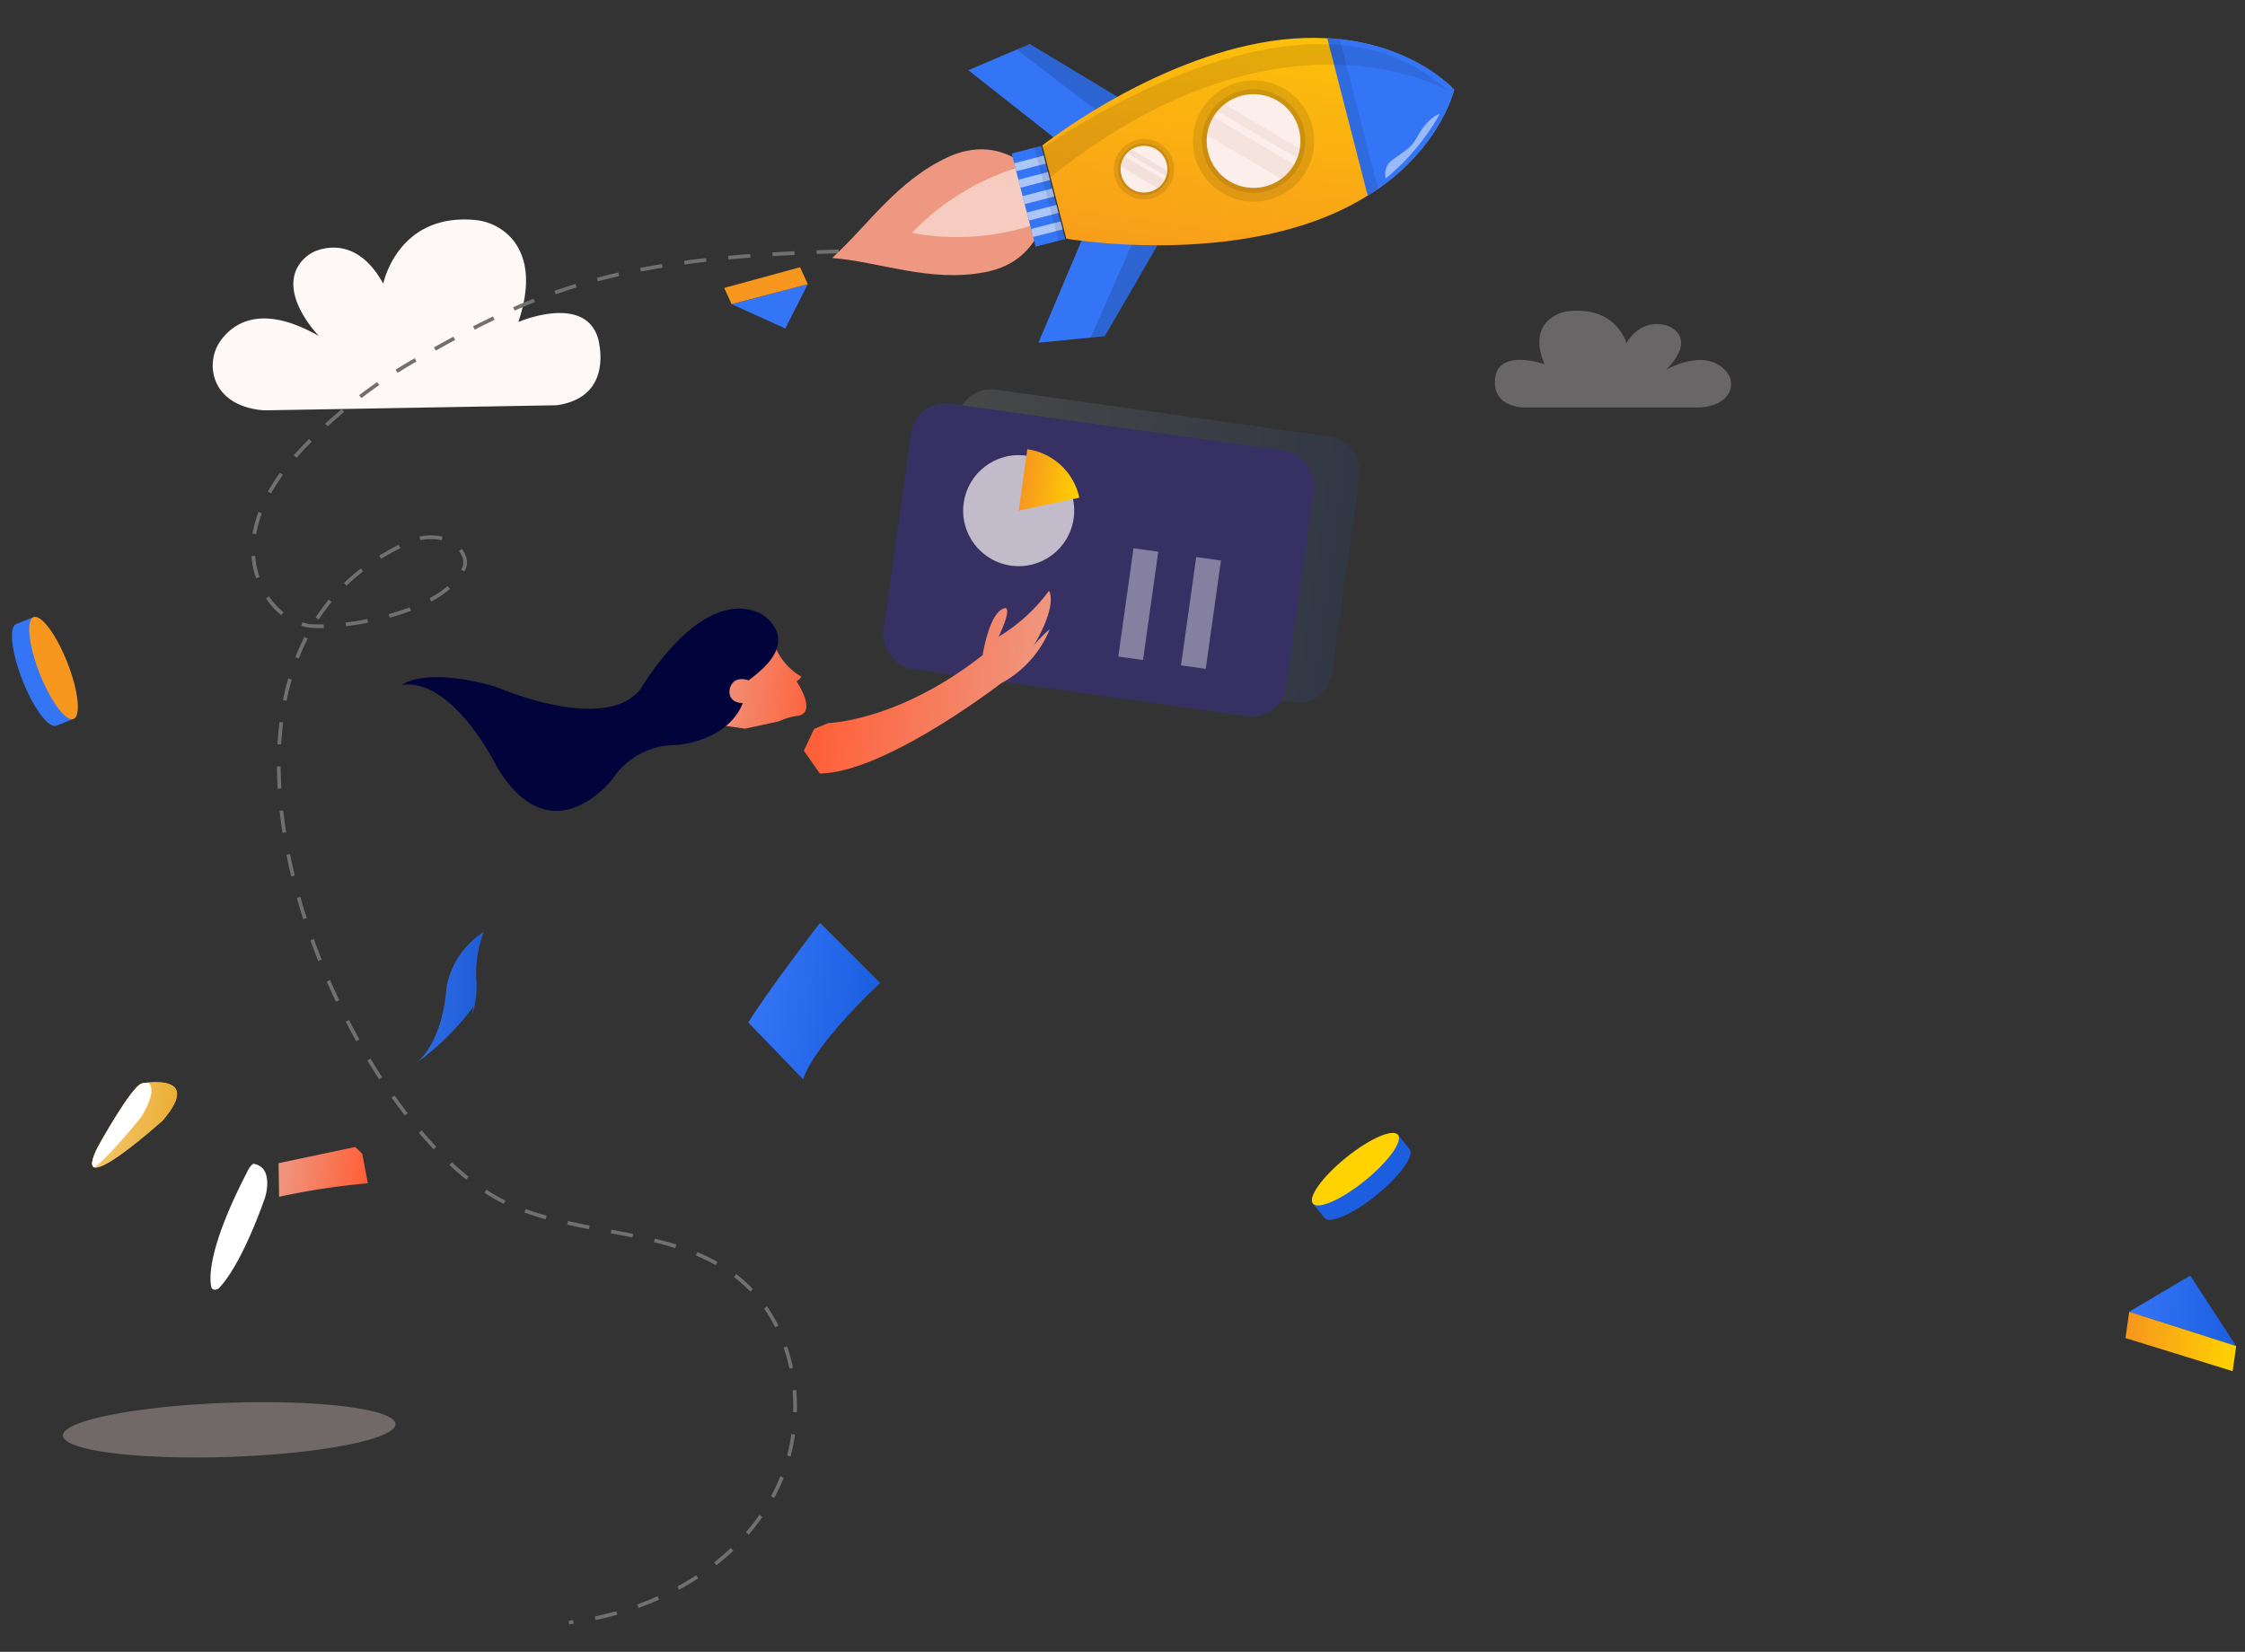 <svg xmlns="http://www.w3.org/2000/svg" xmlns:xlink="http://www.w3.org/1999/xlink" width="304.072" height="223.775" viewBox="0 0 304.072 223.775">
  <rect x="0" y="0" width="304.072" height="223.775" fill="#333333" stroke="none"/>
  <defs>
    <linearGradient id="linear-gradient" y1="0.5" x2="1" y2="0.5" gradientUnits="objectBoundingBox">
      <stop offset="0" stop-color="#f6ce7d"/>
      <stop offset="1" stop-color="#e8a623"/>
    </linearGradient>
    <linearGradient id="linear-gradient-2" x1="-13.697" y1="-35.331" x2="-12.479" y2="-35.331" gradientUnits="objectBoundingBox">
      <stop offset="0" stop-color="#3475f6"/>
      <stop offset="1" stop-color="#1b5ee0"/>
    </linearGradient>
    <linearGradient id="linear-gradient-3" x1="-15.776" y1="-40.368" x2="-14.37" y2="-40.368" gradientUnits="objectBoundingBox">
      <stop offset="0" stop-color="#f7971e"/>
      <stop offset="1" stop-color="#ffd200"/>
    </linearGradient>
    <linearGradient id="linear-gradient-4" x1="0" y1="0.5" x2="1" y2="0.5" xlink:href="#linear-gradient-2"/>
    <linearGradient id="linear-gradient-5" x1="0" y1="0.5" x2="1" y2="0.5" xlink:href="#linear-gradient-3"/>
    <linearGradient id="linear-gradient-6" x1="5.55" y1="-2.368" x2="6.329" y2="-2.368" gradientUnits="objectBoundingBox">
      <stop offset="0" stop-color="#ef9881"/>
      <stop offset="1" stop-color="#ff5e36"/>
    </linearGradient>
    <clipPath id="clip-path">
      <path id="Path_1013" data-name="Path 1013" d="M943.682,573.555l-11.637,5.192-13.884-8.1,7.734-4.68Z" transform="translate(-918.16 -565.971)" fill="none"/>
    </clipPath>
    <linearGradient id="linear-gradient-7" x1="16.817" y1="-57.731" x2="17.266" y2="-57.731" xlink:href="#linear-gradient-2"/>
    <clipPath id="clip-path-2">
      <path id="Path_1016" data-name="Path 1016" d="M952.686,591.221l-11.915,4.52-4.141,15.53,8.785-2.132Z" transform="translate(-936.63 -591.221)" fill="none"/>
    </clipPath>
    <linearGradient id="linear-gradient-8" x1="26.787" y1="-38.475" x2="28.196" y2="-38.475" xlink:href="#linear-gradient-2"/>
    <linearGradient id="linear-gradient-9" x1="33.49" y1="-183.285" x2="34.502" y2="-183.285" xlink:href="#linear-gradient-2"/>
    <clipPath id="clip-path-3">
      <path id="Path_1019" data-name="Path 1019" d="M969.379,583.186c16.3-7.95,17.4-20.859,17.4-20.859s-9.879-8.433-27.045-2.582c-15.158,5.165-27.153,17.828-27.153,17.828l2.5,6.072,2.467,5.982S954.986,590.207,969.379,583.186Z" transform="translate(-932.582 -557.679)" fill="none"/>
    </clipPath>
    <linearGradient id="linear-gradient-10" x1="2.951" y1="1.177" x2="2.951" y2="-0.377" xlink:href="#linear-gradient-3"/>
    <linearGradient id="linear-gradient-11" x1="12.19" y1="-46.483" x2="13.337" y2="-46.483" xlink:href="#linear-gradient-2"/>
    <clipPath id="clip-path-4">
      <path id="Path_1022" data-name="Path 1022" d="M969.182,581.309a6.349,6.349,0,1,1,3.449-8.29A6.35,6.35,0,0,1,969.182,581.309Z" transform="translate(-960.411 -569.089)" fill="none"/>
    </clipPath>
    <clipPath id="clip-path-5">
      <path id="Path_1026" data-name="Path 1026" d="M950.821,586.655a3.164,3.164,0,1,1,1.719-4.13A3.164,3.164,0,0,1,950.821,586.655Z" transform="translate(-946.45 -580.567)" fill="none"/>
    </clipPath>
    <linearGradient id="linear-gradient-12" x1="386.358" y1="-181.658" x2="389.194" y2="-181.658" gradientUnits="objectBoundingBox">
      <stop offset="0" stop-color="#acc6f9"/>
      <stop offset="1" stop-color="#6f96e3"/>
    </linearGradient>
    <linearGradient id="linear-gradient-13" x1="387.299" y1="-182.47" x2="390.135" y2="-182.47" xlink:href="#linear-gradient-12"/>
    <linearGradient id="linear-gradient-14" x1="388.24" y1="-183.288" x2="391.076" y2="-183.288" xlink:href="#linear-gradient-12"/>
    <linearGradient id="linear-gradient-15" x1="389.164" y1="-184.101" x2="392" y2="-184.101" xlink:href="#linear-gradient-12"/>
    <linearGradient id="linear-gradient-16" x1="390.139" y1="-184.917" x2="392.975" y2="-184.917" xlink:href="#linear-gradient-12"/>
    <linearGradient id="linear-gradient-17" x1="0" y1="0.5" x2="1" y2="0.5" xlink:href="#linear-gradient-6"/>
    <linearGradient id="linear-gradient-18" y1="0.5" x2="1" y2="0.5" gradientUnits="objectBoundingBox">
      <stop offset="0" stop-color="#fff"/>
      <stop offset="1" stop-color="#1b5ee0"/>
    </linearGradient>
    <clipPath id="clip-path-6">
      <path id="Path_991" data-name="Path 991" d="M819.45,775.886c1.381-.528,3.632-.868,3.912,2.351a6.845,6.845,0,0,1-.132,1.969c-.569,2.775-2.745,12.4-5.836,14.044a.5.5,0,0,1-.7-.231c-.544-1.182-1.6-5.266,1.414-16.642A2.2,2.2,0,0,1,819.45,775.886Z" transform="translate(-816.069 -775.545)" fill="none"/>
    </clipPath>
    <clipPath id="clip-path-7">
      <path id="Path_996" data-name="Path 996" d="M800.131,764.376s8.143-2.749,3.477,4.575c0,0-11.093,13.227-8.189,4.754C795.419,773.705,798.788,764.878,800.131,764.376Z" transform="translate(-794.935 -763.87)" fill="url(#linear-gradient)"/>
    </clipPath>
    <clipPath id="clip-path-8">
      <path id="Path_999" data-name="Path 999" d="M842.709,725.585s-4.972,1.657-7.4,9.817c0,0-3.7,9.881-18.869,16.1,0,0-1.147,4.461,3.442,8.653,0,0,19.635-5.37,27.795-20.8v15.3l-13.642,5.5s-1.148,3.556,3.187,7.762c0,0,11.22-2.422,16.83-6.757,0,0,5.355-3.3,8.8-29.829l-9.435-7.213Z" transform="translate(-816.317 -724.115)" fill="none"/>
    </clipPath>
    <linearGradient id="linear-gradient-26" x1="-0.263" y1="0.901" x2="1.551" y2="0.217" gradientUnits="objectBoundingBox">
      <stop offset="0" stop-color="#3270eb"/>
      <stop offset="1" stop-color="#1957cf"/>
    </linearGradient>
    <linearGradient id="linear-gradient-28" x1="1" y1="0.5" x2="0" y2="0.5" xlink:href="#linear-gradient-6"/>
    <linearGradient id="linear-gradient-32" x1="41.977" y1="9.818" x2="43.477" y2="9.818" xlink:href="#linear-gradient-2"/>
    <linearGradient id="linear-gradient-33" x1="50.904" y1="10.52" x2="52.733" y2="10.52" xlink:href="#linear-gradient-3"/>
    <linearGradient id="linear-gradient-34" x1="52" y1="-44.937" x2="53.068" y2="-44.937" xlink:href="#linear-gradient-2"/>
    <linearGradient id="linear-gradient-35" x1="46.079" y1="-45.03" x2="47.023" y2="-45.03" xlink:href="#linear-gradient-3"/>
  </defs>
  <g id="plane_thumb" transform="translate(25.664 63.679) rotate(8)">
    <g id="Group_2424" data-name="Group 2424" transform="translate(92.297 51.205)">
      <g id="Group_2422" data-name="Group 2422" transform="translate(1.008)">
        <path id="Path_1006" data-name="Path 1006" d="M916.816,726.61a.293.293,0,0,1-.173-.056l-2.972-2.154a.295.295,0,1,1,.345-.477l2.972,2.154a.294.294,0,0,1-.172.533Z" transform="translate(-913.549 -723.866)" fill="#fff"/>
      </g>
      <g id="Group_2423" data-name="Group 2423" transform="translate(0 1.9)">
        <path id="Path_1007" data-name="Path 1007" d="M917.035,730.174a.3.3,0,0,1-.175-.057l-4.472-3.3a.295.295,0,1,1,.351-.474l4.471,3.3a.295.295,0,0,1-.175.532Z" transform="translate(-912.268 -726.282)" fill="#fff"/>
      </g>
    </g>
    <g id="Group_2414" data-name="Group 2414" transform="translate(164.296 66.224)">
      <path id="Path_986" data-name="Path 986" d="M933.745,765.173l1.827,1.708c.814.761,3.74-1.045,6.534-4.035s4.4-6.029,3.587-6.79l-1.827-1.708Z" transform="translate(-933.533 -754.174)" fill="url(#linear-gradient-2)"/>
      <path id="Path_987" data-name="Path 987" d="M943.807,754.3c.814.761-.791,3.8-3.586,6.79s-5.72,4.8-6.534,4.035.792-3.8,3.586-6.79S942.994,753.54,943.807,754.3Z" transform="translate(-933.476 -754.127)" fill="url(#linear-gradient-3)"/>
    </g>
    <g id="Group_2407" data-name="Group 2407" transform="translate(276.037 70.347)">
      <path id="Path_975" data-name="Path 975" d="M980.532,687.761l-7.5,6.008,14.994,2.58Z" transform="translate(-973.035 -687.761)" fill="url(#linear-gradient-4)"/>
      <path id="Path_976" data-name="Path 976" d="M973.035,698.993V695.4l14.994,2.58v3.436Z" transform="translate(-973.035 -689.391)" fill="url(#linear-gradient-5)"/>
    </g>
    <path id="Path_981" data-name="Path 981" d="M821.161,636.012s-5.656-5.934-2.264-10.068a5.083,5.083,0,0,1,2.666-1.666c2.007-.518,5.63-.506,8.425,4.783,0,0,2.088-9.448,12.4-8.422a7.577,7.577,0,0,1,5.293,2.836c1.531,2,2.551,5.42.51,11.1,0,0,8.391-3.461,10.549,1.786a5.788,5.788,0,0,1,.327,1.2c.366,2.062.706,7.578-5.911,8.382H813.768s-5.66-.08-6.884-4.644a5.822,5.822,0,0,1,1.1-5.1C809.748,633.977,813.621,631.516,821.161,636.012Z" transform="translate(-895.702 -520.138) rotate(-9)" fill="#fef8f6"/>
    <g id="Group_2440" data-name="Group 2440" transform="translate(82.198 -79.522)">
      <path id="Path_982" data-name="Path 982" d="M892.45,603.558c-37.8,5.469-48.657,10.531-65.674,23.7a67.9,67.9,0,0,0-14.513,14.853c-2.755,3.988-5.008,8.631-4.706,13.469s3.9,9.714,8.741,10.034c2.973.2,17.782-3.546,19.974-10.588.51-1.637-1.3-3.254-2.988-3.57a7.049,7.049,0,0,0-4.926,1.1c-33.386,20.849,1.964,79.3,25.442,86.741,10.453,3.313,22.617.119,32.189,5.468,9.724,5.434,13.165,18.855,9.126,29.236s-14.1,17.583-24.871,20.441" transform="translate(-879.82 -567.468)" fill="none" stroke="#707070" stroke-miterlimit="10" stroke-width="0.5" stroke-dasharray="3"/>
      <path id="Path_1009" data-name="Path 1009" d="M926.994,593.468l-3.388-7.021s-4.666-3.467-10.52.29c-6.407,4.112-9.461,10.671-13.656,15.725,6.446-.389,13.58,1.479,20.786-.979C926.8,599.239,926.994,593.468,926.994,593.468Z" transform="translate(-899.43 -563.506)" fill="url(#linear-gradient-6)"/>
      <path id="Path_1010" data-name="Path 1010" d="M930.559,593.471l-1.736-3.6-1.687-3.494a33.623,33.623,0,0,0-14.707,11.509A33.175,33.175,0,0,0,930.559,593.471Z" transform="translate(-902.204 -563.802)" fill="#fff" opacity="0.5"/>
      <g id="Group_2430" data-name="Group 2430" transform="translate(14.734 6.523)">
        <g id="Group_2427" data-name="Group 2427">
          <g id="Group_2426" data-name="Group 2426" clip-path="url(#clip-path)">
            <path id="Path_1011" data-name="Path 1011" d="M943.682,573.555l-11.637,5.192-13.884-8.1,7.734-4.68Z" transform="translate(-918.16 -565.971)" fill="url(#linear-gradient-7)"/>
            <path id="Path_1012" data-name="Path 1012" d="M923.732,565.4l17.849,10.046,5.313-2.191-6.561-5.287-14.078-4.851Z" transform="translate(-919.349 -565.362)" opacity="0.15"/>
          </g>
        </g>
        <g id="Group_2429" data-name="Group 2429" transform="translate(14.529 19.863)">
          <g id="Group_2428" data-name="Group 2428" clip-path="url(#clip-path-2)">
            <path id="Path_1014" data-name="Path 1014" d="M952.686,591.221l-11.915,4.52-4.141,15.53,8.785-2.132Z" transform="translate(-936.63 -591.221)" fill="url(#linear-gradient-8)"/>
            <path id="Path_1015" data-name="Path 1015" d="M944.74,611.026l5.579-19.707,5.313-2.191L954.7,597.5l-6.566,13.365Z" transform="translate(-938.361 -590.775)" opacity="0.15"/>
          </g>
        </g>
      </g>
      <rect id="Rectangle_396" data-name="Rectangle 396" width="13.036" height="4.132" transform="matrix(0.381, 0.924, -0.924, 0.381, 25.927, 19.984)" fill="url(#linear-gradient-9)"/>
      <g id="Group_2432" data-name="Group 2432" transform="translate(26.078)">
        <g id="Group_2431" data-name="Group 2431" clip-path="url(#clip-path-3)">
          <path id="Path_1017" data-name="Path 1017" d="M969.255,583.229c16.3-7.95,17.442-20.875,17.442-20.875s-9.94-8.407-27.105-2.558c-15.157,5.165-27.213,17.853-27.213,17.853l2.5,6.072,2.467,5.982S954.862,590.25,969.255,583.229Z" transform="translate(-932.538 -557.689)" fill="url(#linear-gradient-10)"/>
          <rect id="Rectangle_397" data-name="Rectangle 397" width="29.406" height="16.639" transform="translate(49.797 -10.504) rotate(67.59)" fill="url(#linear-gradient-11)"/>
          <rect id="Rectangle_398" data-name="Rectangle 398" width="29.406" height="1.595" transform="translate(35.89 -4.769) rotate(67.59)" opacity="0.1"/>
          <path id="Path_1018" data-name="Path 1018" d="M985.611,562.791s-24.731-10.3-52.738,20.274l-1.613-3.913S963.693,547.543,985.611,562.791Z" transform="translate(-932.3 -557.883)" opacity="0.1"/>
        </g>
      </g>
      <circle id="Ellipse_79" data-name="Ellipse 79" cx="8.21" cy="8.21" r="8.21" transform="translate(42.892 17.38) rotate(-55.19)" opacity="0.1"/>
      <path id="Path_1020" data-name="Path 1020" d="M969.254,581.737a7.006,7.006,0,1,1,3.806-9.148A7.005,7.005,0,0,1,969.254,581.737Z" transform="translate(-912.264 -559.935)" opacity="0.1"/>
      <g id="Group_2435" data-name="Group 2435" transform="translate(47.969 8.975)">
        <g id="Group_2434" data-name="Group 2434" clip-path="url(#clip-path-4)">
          <path id="Path_1021" data-name="Path 1021" d="M969.182,581.309a6.349,6.349,0,1,1,3.449-8.29A6.35,6.35,0,0,1,969.182,581.309Z" transform="translate(-960.411 -569.089)" fill="#fceeea"/>
          <g id="Group_2433" data-name="Group 2433" transform="translate(-1.866 1.23)" opacity="0.5">
            <rect id="Rectangle_399" data-name="Rectangle 399" width="2.553" height="15.49" transform="translate(0 4.412) rotate(-67.408)" fill="#edd7d1"/>
            <rect id="Rectangle_400" data-name="Rectangle 400" width="1.276" height="15.49" transform="translate(1.346 1.178) rotate(-67.41)" fill="#edd7d1"/>
          </g>
        </g>
      </g>
      <path id="Path_1023" data-name="Path 1023" d="M950.922,587.26a4.09,4.09,0,1,1,2.222-5.34A4.09,4.09,0,0,1,950.922,587.26Z" transform="translate(-909.212 -562.311)" opacity="0.1"/>
      <path id="Path_1024" data-name="Path 1024" d="M950.857,586.869a3.49,3.49,0,1,1,1.9-4.558A3.49,3.49,0,0,1,950.857,586.869Z" transform="translate(-909.374 -562.474)" opacity="0.1"/>
      <g id="Group_2438" data-name="Group 2438" transform="translate(36.987 18.004)">
        <g id="Group_2437" data-name="Group 2437" clip-path="url(#clip-path-5)">
          <path id="Path_1025" data-name="Path 1025" d="M950.821,586.655a3.164,3.164,0,1,1,1.719-4.13A3.164,3.164,0,0,1,950.821,586.655Z" transform="translate(-946.45 -580.567)" fill="#fceeea"/>
          <g id="Group_2436" data-name="Group 2436" transform="translate(-1.594 0.069)" opacity="0.6">
            <rect id="Rectangle_401" data-name="Rectangle 401" width="1.447" height="8.78" transform="translate(0 2.501) rotate(-67.412)" fill="#edd7d1"/>
            <rect id="Rectangle_402" data-name="Rectangle 402" width="0.723" height="8.78" transform="translate(0.763 0.668) rotate(-67.412)" fill="#edd7d1"/>
          </g>
        </g>
      </g>
      <g id="Group_2439" data-name="Group 2439" transform="translate(22.625 21.24)">
        <rect id="Rectangle_403" data-name="Rectangle 403" width="1.122" height="4.132" transform="translate(3.82 0) rotate(67.591)" fill="url(#linear-gradient-12)"/>
        <rect id="Rectangle_404" data-name="Rectangle 404" width="1.122" height="4.132" transform="translate(4.697 2.125) rotate(67.591)" fill="url(#linear-gradient-13)"/>
        <rect id="Rectangle_405" data-name="Rectangle 405" width="1.122" height="4.132" transform="translate(5.573 4.25) rotate(67.588)" fill="url(#linear-gradient-14)"/>
        <rect id="Rectangle_406" data-name="Rectangle 406" width="1.122" height="4.132" transform="translate(6.449 6.376) rotate(67.591)" fill="url(#linear-gradient-15)"/>
        <rect id="Rectangle_407" data-name="Rectangle 407" width="1.122" height="4.132" transform="translate(7.326 8.501) rotate(67.589)" fill="url(#linear-gradient-16)"/>
      </g>
      <rect id="Rectangle_408" data-name="Rectangle 408" width="13.036" height="0.93" transform="matrix(0.381, 0.924, -0.924, 0.381, 25.927, 19.984)" opacity="0.1"/>
      <path id="Path_1027" data-name="Path 1027" d="M997.9,568.077a30.749,30.749,0,0,1-6.032,9.668,2.337,2.337,0,0,1,.72-2.764c1.456-1.436,2.09-1.771,2.707-3.379C996.435,568.618,997.9,568.077,997.9,568.077Z" transform="translate(-919.114 -559.897)" fill="#fff" opacity="0.5"/>
    </g>
    <g id="Group_2421" data-name="Group 2421" transform="translate(0 0)">
      <path id="Path_988" data-name="Path 988" d="M837.786,771.028l-1.068-.789-9.977,3.62.7,4.5a95.418,95.418,0,0,1,11.648-3.48Z" transform="translate(-801.721 -682.557)" fill="url(#linear-gradient-17)"/>
      <g id="Group_2412" data-name="Group 2412" transform="translate(96.094 -25.988)">
        <rect id="Rectangle_392" data-name="Rectangle 392" width="55.071" height="36.328" rx="4.604" transform="translate(5.937 0)" opacity="0.1" fill="url(#linear-gradient-18)"/>
        <rect id="Rectangle_393" data-name="Rectangle 393" width="55.071" height="36.329" rx="4.604" transform="translate(0 2.738)" fill="#373063"/>
        <g id="Group_2410" data-name="Group 2410" transform="translate(27.061 18.68)">
          <rect id="Rectangle_394" data-name="Rectangle 394" width="3.384" height="14.818" transform="translate(4.938)" fill="#fff" opacity="0.39"/>
          <rect id="Rectangle_395" data-name="Rectangle 395" width="3.384" height="14.818" transform="translate(13.516)" fill="#fff" opacity="0.39"/>
          <g id="Group_2409" data-name="Group 2409" transform="translate(0 4.834)">
            <path id="Path_979" data-name="Path 979" d="M951.889,660.776a.393.393,0,0,1-.276-.673c.266-.261,6.536-6.355,11.2-3.035.175.148,3.673,3.051,8.05-1.327a.393.393,0,0,1,.556.556c-4.909,4.909-9.052,1.425-9.092,1.388-4.1-2.916-10.1,2.918-10.162,2.977A.391.391,0,0,1,951.889,660.776Z" transform="translate(-951.496 -655.626)" fill="url(#linear-gradient-5)"/>
          </g>
        </g>
        <g id="Group_2411" data-name="Group 2411" transform="translate(8.369 7.4)">
          <circle id="Ellipse_78" data-name="Ellipse 78" cx="7.52" cy="7.52" r="7.52" transform="translate(0 0.883)" fill="#fef8f6" opacity="0.7"/>
          <path id="Path_980" data-name="Path 980" d="M945.177,640.659a8.4,8.4,0,0,0-7.884-5.518v8.4Z" transform="translate(-929.773 -635.141)" fill="url(#linear-gradient-5)"/>
        </g>
      </g>
      <path id="Path_989" data-name="Path 989" d="M822.368,774.8c1.578-.458,4.212-.6,3.619,3.884,0,0-3.424,12.629-7.19,14.245a.505.505,0,0,1-.674-.289c-.445-1.225-1.153-5.382,2.789-16.469A2.194,2.194,0,0,1,822.368,774.8Z" transform="translate(-799.807 -683.483)" fill="url(#linear-gradient-5)"/>
      <g id="Group_2416" data-name="Group 2416" transform="translate(16.624 91.856)">
        <g id="Group_2415" data-name="Group 2415" clip-path="url(#clip-path-6)">
          <path id="Path_990" data-name="Path 990" d="M822.368,774.8c1.578-.458,4.212-.6,3.619,3.884,0,0-3.424,12.629-7.19,14.245a.505.505,0,0,1-.674-.289c-.445-1.225-1.153-5.382,2.789-16.469A2.194,2.194,0,0,1,822.368,774.8Z" transform="translate(-816.432 -775.339)" fill="#fff"/>
        </g>
      </g>
      <path id="Path_992" data-name="Path 992" d="M814.739,759.37l-7.568,3.427-1.571.19-.429,5.236a95.214,95.214,0,0,1,13.089-3.951Z" transform="translate(-797.119 -680.237)" fill="url(#linear-gradient-17)"/>
      <path id="Path_993" data-name="Path 993" d="M800.131,764.376s8.143-2.749,3.477,4.575c0,0-11.093,13.227-8.189,4.754C795.419,773.705,798.788,764.878,800.131,764.376Z" transform="translate(-794.935 -681.198)" fill="url(#linear-gradient-5)"/>
      <g id="Group_2418" data-name="Group 2418" transform="translate(0 82.673)">
        <path id="Path_994" data-name="Path 994" d="M800.131,764.376s8.143-2.749,3.477,4.575c0,0-11.093,13.227-8.189,4.754C795.419,773.705,798.788,764.878,800.131,764.376Z" transform="translate(-794.935 -763.87)" fill="url(#linear-gradient)"/>
        <g id="Group_2417" data-name="Group 2417" clip-path="url(#clip-path-7)">
          <path id="Path_995" data-name="Path 995" d="M796.046,764.9s7.576-4.059,4.186,3.937c0,0-8.751,14.879-7.29,6.043C792.942,774.88,794.8,765.619,796.046,764.9Z" transform="translate(-794.475 -763.87)" fill="#fff"/>
        </g>
      </g>
      <path id="Path_997" data-name="Path 997" d="M842.709,725.585s-4.972,1.657-7.4,9.817c0,0-3.7,9.881-18.869,16.1,0,0-1.147,4.461,3.442,8.653,0,0,19.635-5.37,27.795-20.8v15.3l-13.642,5.5s-1.148,3.556,3.187,7.762c0,0,11.22-2.422,16.83-6.757,0,0,5.355-3.3,8.8-29.829l-9.435-7.213Z" transform="translate(-799.497 -672.715)" fill="url(#linear-gradient-4)"/>
      <g id="Group_2420" data-name="Group 2420" transform="translate(16.82 51.4)">
        <g id="Group_2419" data-name="Group 2419" clip-path="url(#clip-path-8)">
          <path id="Path_998" data-name="Path 998" d="M847.156,749.849s3.666-2.619,3.15-11.25a11.276,11.276,0,0,1,3.954-8.116,15.723,15.723,0,0,0,0,7.047,12.463,12.463,0,0,1,0,4.3l-1.978,7.563Z" transform="translate(-822.897 -725.474)" fill="url(#linear-gradient-26)"/>
        </g>
      </g>
      <path id="Path_1000" data-name="Path 1000" d="M896.651,674.414a8.452,8.452,0,0,0,4.3,3.889,2.054,2.054,0,0,1-.58.7s3.642,4.013.58,4.676a9.023,9.023,0,0,0-2.193,1.034l-4.386,1.613h-3.434s-2.235-4.8-2.111-5.255,1.779-4.386,1.779-4.386Z" transform="translate(-814.969 -662.11)" fill="url(#linear-gradient-17)"/>
      <path id="Path_1001" data-name="Path 1001" d="M909.18,680.666s9.379-1.539,19.419-12.025c0,0,.053-6.078,2.144-6.732,0,0,.958-.261-.349,3.965a23.5,23.5,0,0,0,5.883-7.1s1.524,1.453-1,7.633a14.586,14.586,0,0,1,1.83-2.491,14.479,14.479,0,0,1-5.491,8.149s-13.958,14.276-22.635,15.526l-2.562-2.754.96-3.106Z" transform="translate(-818.723 -658.772)" fill="url(#linear-gradient-28)"/>
      <path id="Path_1002" data-name="Path 1002" d="M911.2,720.886s-5.628,9.9-7.739,14.719l8.442,6.6s.216-4,8.5-14.394Z" transform="translate(-818.093 -672.026)" fill="url(#linear-gradient-4)"/>
      <path id="Path_1003" data-name="Path 1003" d="M892.256,710.866s-1.672,11.087,6.442,14.8a24.387,24.387,0,0,1,6.442-.372,2.519,2.519,0,0,1-2.726,1.982l-2.354,4.769a8.828,8.828,0,0,1-3.036-3.549s-9.972-1.964-12.7-13.857Z" transform="translate(-814.009 -669.888)" fill="url(#linear-gradient-17)"/>
      <path id="Path_1004" data-name="Path 1004" d="M852.6,714.854s-9.327,4.212-2.572,2.961a33.118,33.118,0,0,1,20.394,6s1.3-9.882,7.8-14.888c0,0,7.282,1.171,8.127-7.216,0,0,1.235-5.851,10.6-8.126,0,0-3.056-1.8-.326-6.977,0,0-9.1,1.58-13.587,1.905l-11.848,3.913-9.481,10.138a51.552,51.552,0,0,0-6.192,10.374A12.658,12.658,0,0,1,852.6,714.854Z" transform="translate(-806.167 -664.711)" fill="url(#linear-gradient-5)"/>
      <path id="Path_1005" data-name="Path 1005" d="M836.354,685.791s2.6-2.922,12.661-1.493c0,0,15.5,4.363,19.412-2.467,0,0,6.1-15.128,14.738-12.336,0,0,5.464,2.157,1.141,7.441a19.81,19.81,0,0,1-1.583,1.724s-2.14-.521-2.361,1.51c0,0-.164,1.894,2,1.647,0,0-.662,4.923-8.025,6.872a10.235,10.235,0,0,0-7.991,5.764s-6.726,11.881-15.859.411C850.493,694.865,843.068,683.918,836.354,685.791Z" transform="translate(-803.773 -660.987)" fill="#01033b"/>
      <g id="Group_2413" data-name="Group 2413" transform="translate(-20.732 22.598)">
        <path id="Path_984" data-name="Path 984" d="M804.969,681.562l-2.177,1.232c-.969.549-.122,3.88,1.893,7.442s4.436,6,5.4,5.454l2.177-1.232Z" transform="translate(-802.391 -681.485)" fill="url(#linear-gradient-32)"/>
        <path id="Path_985" data-name="Path 985" d="M812.857,694.438c-.97.549-3.389-1.893-5.4-5.454s-2.863-6.893-1.893-7.442,3.39,1.893,5.4,5.455S813.827,693.89,812.857,694.438Z" transform="translate(-802.981 -681.464)" fill="url(#linear-gradient-33)"/>
      </g>
      <path id="Path_983" data-name="Path 983" d="M919.544,767.094s3.444-3.064,1.379-5.2a3.214,3.214,0,0,0-1.623-.86c-1.222-.268-3.428-.261-5.13,2.47,0,0-1.272-4.879-7.552-4.349a4.9,4.9,0,0,0-3.223,1.464c-.932,1.033-1.553,2.8-.31,5.734,0,0-5.11-1.787-6.424.922a2.669,2.669,0,0,0-.2.618c-.223,1.065-.43,3.913,3.6,4.329h23.985s3.447-.041,4.192-2.4a2.663,2.663,0,0,0-.667-2.636C926.494,766.043,924.136,764.772,919.544,767.094Z" transform="translate(-821.204 -672.961) rotate(-8)" fill="#fef8f6" opacity="0.26"/>
      <path id="Path_1008" data-name="Path 1008" d="M45.074,3.67c0,2.026-10.09,3.669-22.537,3.669S0,5.7,0,3.67,10.09,0,22.538,0,45.074,1.643,45.074,3.67Z" transform="translate(0.595 128.305) rotate(-10)" fill="#ead1cc" opacity="0.34"/>
      <g id="Group_2408" data-name="Group 2408" transform="translate(68.289 -38.722)">
        <path id="Path_977" data-name="Path 977" d="M891.058,618.625l2.176-6.375-9.842,4.114Z" transform="translate(-882.099 -610.123)" fill="url(#linear-gradient-34)"/>
        <path id="Path_978" data-name="Path 978" d="M891.531,609.546l1.352,2.127-9.842,4.114-1.293-2.033Z" transform="translate(-881.748 -609.546)" fill="url(#linear-gradient-35)"/>
      </g>
    </g>
  </g>
</svg>
